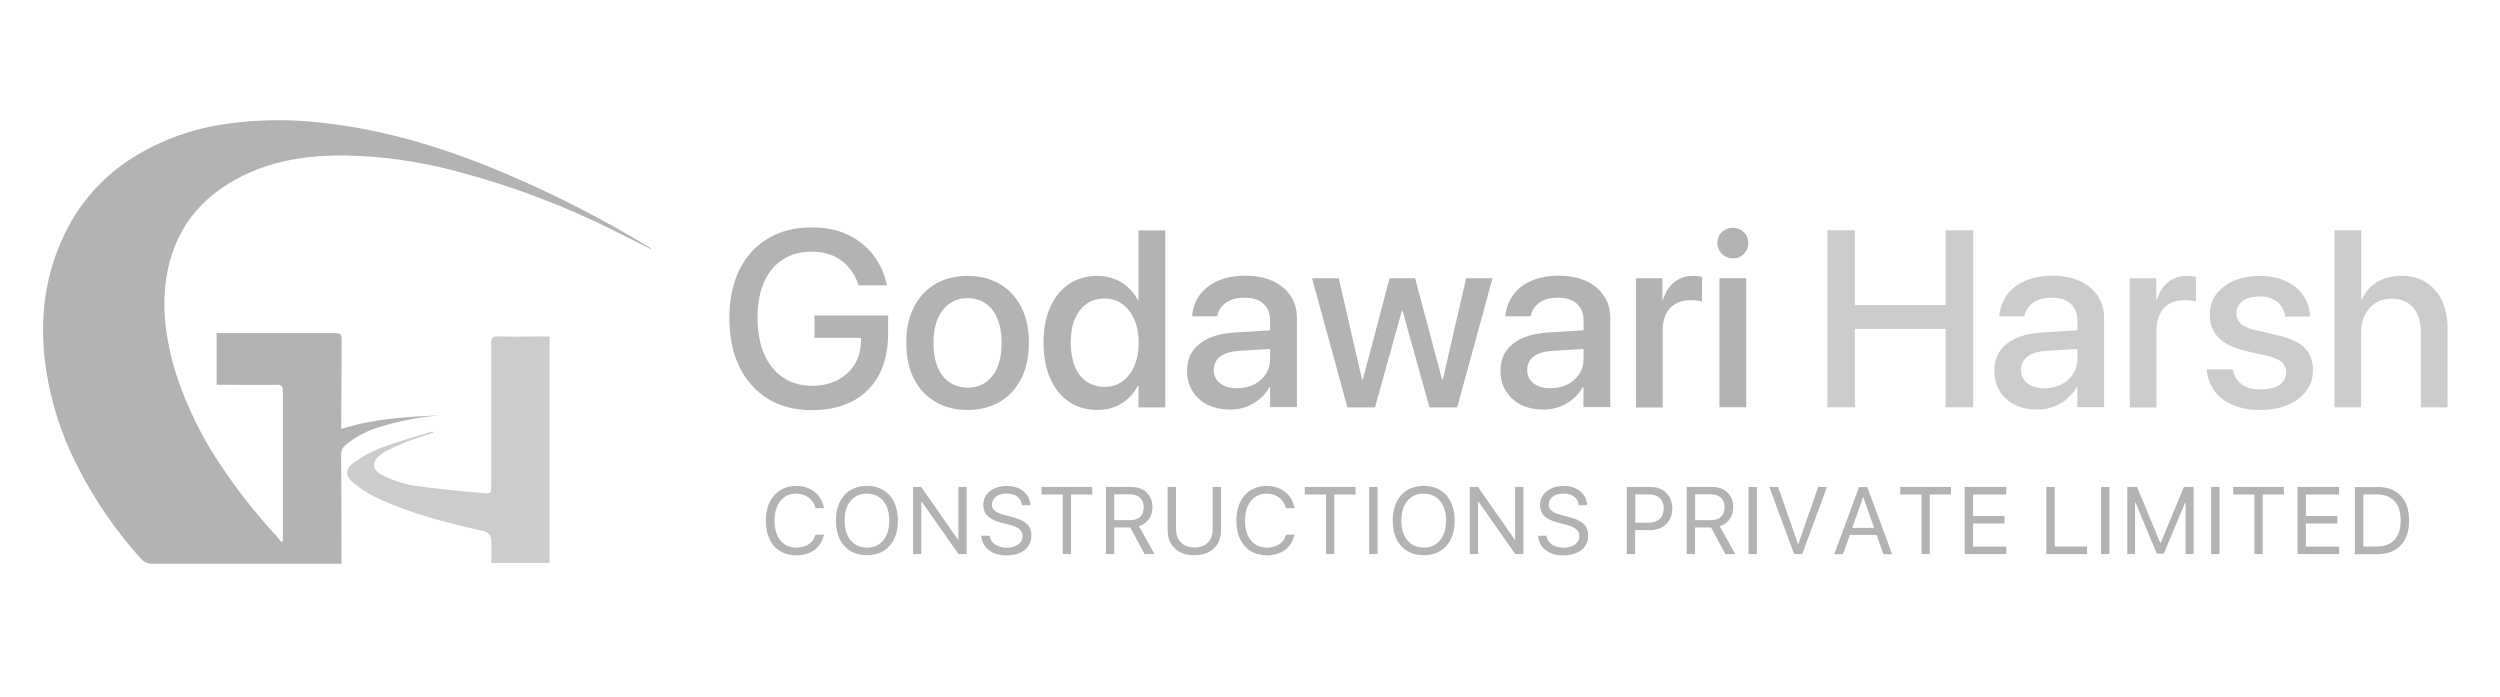 <?xml version="1.0" encoding="UTF-8"?>
<svg id="Layer_1" data-name="Layer 1" xmlns="http://www.w3.org/2000/svg" viewBox="0 0 251 70">
  <defs>
    <style>
      .cls-1 {
        isolation: isolate;
      }

      .cls-2 {
        fill: #ccc;
      }

      .cls-3 {
        fill: #b3b3b3;
      }
    </style>
  </defs>
  <g id="e8122ee4-da74-4501-b003-a0c55e6aea63">
    <g id="ad962cea-54fb-40bc-b910-08b5097c8aec">
      <path class="cls-3" d="m21.75,38.64v-5.2h11.77c.7,0,.78.06.78.78,0,2.58-.01,5.16-.04,7.73v1.12c3.31-1.06,6.63-1.22,9.98-1.38-2,.17-3.99.54-5.92,1.12-1.32.36-2.57.99-3.63,1.87-.3.24-.45.61-.44,1,.02,3.31.04,6.62.04,9.92v1H15.34c-.48.02-.94-.19-1.24-.56-2.47-2.74-4.58-5.81-6.26-9.1-1.62-3.1-2.71-6.47-3.23-9.93-.72-5.02-.13-9.87,2.33-14.39,1.49-2.76,3.68-5.08,6.32-6.75,2.89-1.81,6.13-2.98,9.51-3.44,3.13-.44,6.29-.48,9.42-.12,6.41.68,12.48,2.54,18.39,5.04,5.05,2.14,9.94,4.64,14.63,7.49.1.05.17.12.21.21-1.11-.56-2.21-1.12-3.32-1.67-5.19-2.63-10.63-4.7-16.26-6.18-3.64-.98-7.39-1.52-11.17-1.59-3.58-.04-7.06.44-10.32,2.05-4.27,2.12-6.93,5.49-7.65,10.25-.5,3.26,0,6.43.95,9.56,1.11,3.39,2.68,6.6,4.71,9.53,1.65,2.45,3.48,4.76,5.49,6.92.14.17.27.35.41.51l.14-.1v-15.08c-.01-.5-.13-.62-.64-.62-1.81.04-3.63,0-5.43,0h-.57Z"/>
      <path class="cls-2" d="m55.18,33.76v22.76h-5.85v-2.18q0-.87-.87-1.04c-3.66-.82-7.29-1.74-10.7-3.35-.86-.42-1.66-.93-2.37-1.55-.73-.6-.73-1.34.06-1.9.85-.63,1.78-1.13,2.76-1.53,1.72-.64,3.48-1.11,5.23-1.66l.05.14c-.78.26-1.58.5-2.35.79-.78.3-1.43.6-2.14.93-.19.1-.37.19-.55.31-1.24.84-1.22,1.72.14,2.33.93.45,1.93.78,2.96.95,2.31.33,4.64.54,6.97.75.79.07.8,0,.8-.75v-14.34c0-.55.17-.67.68-.64,1.53.04,3.05,0,4.59,0h.6Z"/>
    </g>
  </g>
  <g class="cls-1">
    <path class="cls-3" d="m77.13,40.06c-1.24-.75-2.2-1.82-2.88-3.2-.68-1.38-1.02-3.03-1.02-4.93h0c0-1.88.34-3.5,1.01-4.85.67-1.35,1.63-2.4,2.87-3.14,1.24-.74,2.7-1.11,4.38-1.11,1.38,0,2.59.24,3.62.73,1.03.49,1.88,1.16,2.54,2,.66.85,1.11,1.81,1.35,2.88l.05.21h-2.84l-.05-.14c-.37-1.03-.95-1.82-1.74-2.39s-1.77-.85-2.92-.85-2.1.26-2.91.79-1.44,1.28-1.88,2.27c-.44.99-.65,2.18-.65,3.57h0c0,1.42.22,2.64.67,3.66.45,1.02,1.08,1.81,1.9,2.35.82.55,1.79.82,2.92.82.96,0,1.81-.19,2.54-.57.73-.38,1.31-.91,1.72-1.58.41-.68.63-1.46.63-2.36v-.3h-4.66v-2.25h7.39v1.82c0,1.6-.3,2.98-.91,4.13-.61,1.15-1.48,2.03-2.62,2.64s-2.52.92-4.13.92c-1.69,0-3.16-.38-4.4-1.13Z"/>
    <path class="cls-3" d="m93.9,40.34c-.92-.55-1.64-1.32-2.15-2.33s-.76-2.2-.76-3.59v-.02c0-1.38.26-2.57.77-3.57.51-1,1.23-1.77,2.16-2.32.92-.54,2-.81,3.22-.81s2.31.27,3.23.81,1.64,1.31,2.16,2.31c.51,1,.77,2.2.77,3.58v.02c0,1.4-.26,2.59-.77,3.6-.51,1-1.23,1.78-2.15,2.32s-2,.82-3.23.82-2.32-.27-3.25-.82Zm5.06-1.95c.51-.35.9-.86,1.18-1.53.28-.67.42-1.48.42-2.43v-.02c0-.94-.14-1.75-.42-2.42-.28-.67-.68-1.18-1.19-1.53-.52-.35-1.12-.52-1.81-.52s-1.28.18-1.79.53-.91.86-1.2,1.53c-.29.67-.43,1.47-.43,2.41v.02c0,.95.14,1.76.42,2.43.28.67.68,1.18,1.2,1.53.52.35,1.12.53,1.82.53s1.29-.18,1.8-.53Z"/>
    <path class="cls-3" d="m107.32,40.33c-.81-.55-1.44-1.33-1.88-2.33-.44-1.01-.67-2.2-.67-3.58h0c0-1.39.22-2.58.67-3.58s1.08-1.78,1.88-2.32c.81-.55,1.76-.82,2.84-.82.91,0,1.72.22,2.43.65.71.44,1.26,1.03,1.66,1.8h.05v-7.02h2.69v17.77h-2.69v-2.19h-.05c-.39.75-.93,1.35-1.63,1.79-.7.44-1.51.66-2.44.66-1.1,0-2.06-.28-2.87-.83Zm5.35-2.03c.51-.37.92-.88,1.21-1.55.29-.67.44-1.44.44-2.34h0c0-.91-.15-1.69-.44-2.35-.3-.66-.7-1.17-1.21-1.54s-1.1-.55-1.77-.55-1.3.18-1.81.54c-.51.36-.9.87-1.18,1.53-.28.66-.41,1.45-.41,2.36h0c0,.92.14,1.71.41,2.38.27.67.67,1.18,1.18,1.53.51.35,1.11.53,1.81.53s1.27-.18,1.78-.55Z"/>
    <path class="cls-3" d="m121.24,40.64c-.65-.33-1.15-.79-1.52-1.38-.36-.59-.54-1.27-.54-2.04v-.02c0-1.13.42-2.03,1.26-2.69.84-.66,2.03-1.04,3.55-1.13l4.9-.3v1.87l-4.54.28c-.8.05-1.41.24-1.84.57-.43.33-.65.77-.65,1.32v.03c0,.57.22,1.01.65,1.34.43.33,1,.49,1.72.49.62,0,1.18-.13,1.68-.38.5-.25.89-.61,1.18-1.05.29-.45.43-.95.43-1.51v-3.86c0-.71-.22-1.27-.67-1.68-.44-.41-1.08-.61-1.91-.61-.76,0-1.38.16-1.84.49s-.75.75-.87,1.27l-.02.11h-2.51v-.14c.08-.75.33-1.42.76-2.01.44-.6,1.04-1.07,1.81-1.41.77-.34,1.69-.52,2.75-.52s1.97.18,2.75.53c.77.35,1.37.85,1.8,1.49.43.64.64,1.39.64,2.25v8.93h-2.69v-2.04h-.05c-.25.47-.58.87-.98,1.21-.4.34-.86.6-1.36.79-.5.18-1.04.28-1.62.28-.86,0-1.62-.16-2.27-.49Z"/>
    <path class="cls-3" d="m131.74,27.94h2.67l2.35,10.2h.06l2.69-10.2h2.57l2.71,10.2h.06l2.35-10.2h2.65l-3.55,12.96h-2.78l-2.71-9.71h-.06l-2.7,9.71h-2.77l-3.55-12.96Z"/>
    <path class="cls-3" d="m152.71,40.64c-.65-.33-1.15-.79-1.52-1.38-.36-.59-.54-1.27-.54-2.04v-.02c0-1.13.42-2.03,1.26-2.69.84-.66,2.03-1.04,3.55-1.13l4.9-.3v1.87l-4.54.28c-.8.05-1.41.24-1.84.57-.43.33-.65.77-.65,1.32v.03c0,.57.22,1.01.65,1.34.43.33,1,.49,1.72.49.62,0,1.18-.13,1.68-.38.5-.25.89-.61,1.18-1.05.29-.45.43-.95.43-1.51v-3.86c0-.71-.22-1.27-.67-1.68-.44-.41-1.08-.61-1.91-.61-.76,0-1.38.16-1.84.49-.46.33-.75.75-.87,1.27l-.03.11h-2.51v-.14c.08-.75.33-1.42.76-2.01.43-.6,1.04-1.07,1.81-1.41.77-.34,1.69-.52,2.75-.52s1.97.18,2.75.53,1.37.85,1.8,1.49c.43.64.64,1.39.64,2.25v8.93h-2.69v-2.04h-.05c-.26.47-.58.87-.99,1.21-.4.34-.86.6-1.36.79-.5.18-1.04.28-1.62.28-.86,0-1.62-.16-2.27-.49Z"/>
    <path class="cls-3" d="m164.23,27.94h2.68v2.22h.05c.21-.76.57-1.36,1.1-1.8.53-.44,1.16-.66,1.9-.66.2,0,.38.01.54.03s.29.04.39.07v2.48c-.11-.04-.27-.08-.48-.1-.21-.03-.45-.04-.71-.04-.57,0-1.06.12-1.48.36-.42.24-.74.59-.96,1.05s-.33,1-.33,1.64v7.72h-2.68v-12.96Z"/>
    <path class="cls-3" d="m172.88,25.49c-.3-.3-.46-.66-.46-1.08s.15-.8.46-1.1c.3-.3.67-.44,1.1-.44s.8.15,1.1.44.45.66.45,1.1-.15.78-.45,1.08-.67.45-1.1.45-.79-.15-1.1-.45Zm-.25,2.44h2.69v12.96h-2.69v-12.96Z"/>
    <path class="cls-2" d="m183.47,23.12h2.76v7.51h9.11v-7.51h2.77v17.77h-2.77v-7.87h-9.11v7.87h-2.76v-17.77Z"/>
    <path class="cls-2" d="m202.28,40.64c-.65-.33-1.15-.79-1.51-1.38-.36-.59-.54-1.27-.54-2.04v-.02c0-1.13.42-2.03,1.26-2.69.84-.66,2.03-1.04,3.55-1.13l4.9-.3v1.87l-4.54.28c-.8.05-1.41.24-1.84.57-.43.33-.65.77-.65,1.32v.03c0,.57.22,1.01.65,1.34.43.33,1,.49,1.72.49.62,0,1.18-.13,1.68-.38s.89-.61,1.18-1.05c.29-.45.43-.95.43-1.51v-3.86c0-.71-.22-1.27-.67-1.68-.44-.41-1.08-.61-1.91-.61-.76,0-1.38.16-1.84.49s-.75.75-.87,1.27l-.03.11h-2.51v-.14c.08-.75.33-1.42.76-2.01.44-.6,1.04-1.07,1.81-1.41.77-.34,1.69-.52,2.75-.52s1.97.18,2.75.53c.77.35,1.37.85,1.8,1.49.43.64.64,1.39.64,2.25v8.93h-2.69v-2.04h-.05c-.25.47-.58.87-.99,1.21-.4.34-.86.6-1.36.79-.5.18-1.04.28-1.62.28-.86,0-1.62-.16-2.27-.49Z"/>
    <path class="cls-2" d="m213.81,27.94h2.68v2.22h.05c.21-.76.57-1.36,1.1-1.8.53-.44,1.16-.66,1.9-.66.2,0,.38.01.54.03s.29.04.39.07v2.48c-.11-.04-.27-.08-.48-.1-.21-.03-.45-.04-.71-.04-.57,0-1.06.12-1.48.36-.42.24-.74.59-.96,1.05s-.33,1-.33,1.64v7.72h-2.68v-12.96Z"/>
    <path class="cls-2" d="m224.18,40.66c-.78-.33-1.39-.8-1.83-1.39-.44-.6-.71-1.29-.8-2.08v-.11s2.62,0,2.62,0l.03.12c.13.59.42,1.05.87,1.39s1.08.5,1.9.5c.54,0,1-.07,1.38-.2.38-.14.67-.33.87-.58.21-.25.31-.56.31-.91h0c0-.43-.14-.77-.41-1.02-.27-.25-.75-.47-1.45-.64l-2.12-.48c-1.23-.28-2.15-.72-2.77-1.32-.61-.6-.92-1.37-.92-2.31h0c0-.79.21-1.48.63-2.06s1.01-1.04,1.76-1.37c.75-.32,1.63-.49,2.62-.49s1.9.17,2.64.52,1.32.81,1.73,1.41c.41.6.64,1.26.68,1.99v.15h-2.5v-.09c-.09-.57-.34-1.03-.78-1.39-.44-.36-1.03-.54-1.77-.54-.48,0-.89.07-1.24.21-.35.14-.62.34-.81.6-.19.26-.28.56-.28.91h0c0,.41.15.74.44,1.02.29.28.79.5,1.48.65l2.12.49c1.32.3,2.26.73,2.81,1.29.55.55.83,1.3.83,2.24h0c0,.8-.23,1.49-.68,2.09-.45.6-1.07,1.07-1.87,1.4-.79.34-1.7.5-2.72.5-1.08,0-2.01-.17-2.79-.5Z"/>
    <path class="cls-2" d="m234.4,23.12h2.67v6.95h.06c.34-.76.85-1.34,1.53-1.76.69-.41,1.51-.62,2.48-.62s1.73.22,2.42.65,1.22,1.04,1.6,1.82c.38.78.57,1.69.57,2.73v8.01h-2.67v-7.5c0-1.08-.26-1.91-.78-2.51-.52-.6-1.24-.9-2.18-.9-.61,0-1.14.14-1.59.43-.46.29-.81.69-1.07,1.19s-.38,1.1-.38,1.79v7.5h-2.67v-17.77Z"/>
  </g>
  <g class="cls-1">
    <path class="cls-3" d="m79.92,55.75c-.94-.01-1.68-.33-2.21-.94-.54-.61-.81-1.46-.82-2.54.01-1.07.29-1.92.83-2.53.54-.62,1.28-.94,2.21-.95.74,0,1.37.21,1.87.61.5.4.81.94.93,1.62h-.85c-.12-.45-.35-.8-.69-1.06-.35-.26-.77-.4-1.26-.4-.67,0-1.19.26-1.58.74-.39.48-.58,1.13-.59,1.97,0,.84.2,1.5.59,1.98.39.48.92.72,1.59.73.5,0,.92-.12,1.25-.34.34-.22.57-.54.69-.96h.85c-.16.67-.48,1.18-.96,1.54-.48.35-1.09.53-1.84.54Z"/>
    <path class="cls-3" d="m87.04,48.78c.97.01,1.72.33,2.27.94.55.62.83,1.47.84,2.55,0,1.08-.29,1.93-.84,2.54-.55.61-1.31.93-2.27.94-.97-.01-1.72-.33-2.27-.94-.55-.61-.83-1.46-.84-2.54,0-1.08.29-1.93.84-2.55.55-.61,1.31-.93,2.27-.94Zm0,.78c-.7,0-1.24.25-1.64.73-.4.48-.6,1.14-.6,1.98,0,.84.21,1.5.6,1.98.4.48.94.72,1.64.73.7,0,1.24-.25,1.64-.73.4-.48.6-1.14.6-1.98,0-.84-.21-1.5-.6-1.98-.4-.48-.94-.72-1.64-.73Z"/>
    <path class="cls-3" d="m91.67,55.63v-6.74h.82l3.69,5.29h.04v-5.29h.83v6.74h-.82l-3.69-5.27h-.04v5.27h-.83Z"/>
    <path class="cls-3" d="m99.36,53.78c.05.37.23.66.54.88.31.21.71.33,1.2.33.46,0,.84-.11,1.13-.32.29-.21.43-.49.44-.82,0-.28-.1-.52-.31-.71-.21-.18-.54-.33-.99-.45l-.86-.22c-.62-.16-1.07-.38-1.36-.67-.29-.29-.43-.66-.43-1.11.01-.57.23-1.03.67-1.37.43-.35,1-.52,1.71-.53.68,0,1.24.19,1.66.54.43.35.66.81.69,1.39h-.84c-.04-.36-.2-.65-.47-.86-.27-.21-.63-.31-1.07-.31-.45,0-.8.11-1.07.31-.27.2-.4.47-.41.8,0,.25.1.46.3.63.2.17.53.31.99.42l.71.19c.69.17,1.19.4,1.5.7s.46.68.46,1.16c0,.62-.24,1.11-.68,1.46-.45.35-1.06.54-1.85.54-.73,0-1.31-.19-1.76-.54-.45-.35-.69-.83-.74-1.43h.85Z"/>
    <path class="cls-3" d="m106.7,55.63v-5.98h-2.13v-.76h5.09v.76h-2.13v5.98h-.84Z"/>
    <path class="cls-3" d="m111.87,55.63h-.84v-6.74h2.53c.66,0,1.18.19,1.56.55.38.36.58.85.59,1.46,0,.47-.12.88-.36,1.22-.24.34-.57.58-1,.71l1.56,2.8h-.99l-1.44-2.67h-1.61v2.67Zm0-3.41h1.61c.44,0,.77-.12,1-.34.23-.22.35-.54.35-.96,0-.41-.13-.72-.37-.95-.24-.22-.58-.34-1.02-.34h-1.57v2.58Z"/>
    <path class="cls-3" d="m118.09,53.21c0,.52.16.94.48,1.26.31.32.77.49,1.35.5.59,0,1.04-.17,1.35-.5.32-.32.48-.74.48-1.26v-4.32h.84v4.38c0,.73-.24,1.32-.71,1.78-.47.46-1.12.69-1.97.7-.84-.01-1.5-.25-1.97-.7-.47-.45-.7-1.04-.71-1.78v-4.38h.84v4.32Z"/>
    <path class="cls-3" d="m127.16,55.75c-.94-.01-1.68-.33-2.21-.94-.54-.61-.81-1.46-.82-2.54.01-1.07.29-1.92.83-2.53.54-.62,1.28-.94,2.21-.95.74,0,1.37.21,1.87.61.5.4.81.94.93,1.62h-.85c-.12-.45-.35-.8-.69-1.06-.35-.26-.77-.4-1.26-.4-.67,0-1.19.26-1.58.74-.39.48-.58,1.13-.59,1.97,0,.84.2,1.5.59,1.98.39.48.92.72,1.59.73.5,0,.92-.12,1.25-.34.34-.22.57-.54.69-.96h.85c-.16.67-.48,1.18-.96,1.54-.48.35-1.09.53-1.84.54Z"/>
    <path class="cls-3" d="m133.13,55.63v-5.98h-2.13v-.76h5.09v.76h-2.13v5.98h-.84Z"/>
    <path class="cls-3" d="m137.47,55.63v-6.74h.84v6.74h-.84Z"/>
    <path class="cls-3" d="m142.94,48.78c.97.01,1.72.33,2.27.94.55.62.83,1.47.84,2.55,0,1.08-.29,1.93-.84,2.54-.55.61-1.31.93-2.27.94-.97-.01-1.72-.33-2.27-.94-.55-.61-.83-1.46-.84-2.54,0-1.08.29-1.93.84-2.55.55-.61,1.31-.93,2.27-.94Zm0,.78c-.7,0-1.24.25-1.64.73-.4.48-.6,1.14-.6,1.98,0,.84.21,1.5.6,1.98.4.48.94.72,1.64.73.7,0,1.24-.25,1.64-.73.39-.48.6-1.14.6-1.98,0-.84-.21-1.5-.6-1.98-.4-.48-.94-.72-1.64-.73Z"/>
    <path class="cls-3" d="m147.57,55.63v-6.74h.82l3.69,5.29h.04v-5.29h.83v6.74h-.82l-3.69-5.27h-.04v5.27h-.83Z"/>
    <path class="cls-3" d="m155.26,53.78c.05.37.23.66.54.88.31.21.71.33,1.2.33.46,0,.84-.11,1.13-.32.29-.21.43-.49.44-.82,0-.28-.1-.52-.31-.71-.21-.18-.54-.33-.99-.45l-.86-.22c-.62-.16-1.07-.38-1.36-.67-.29-.29-.43-.66-.43-1.11.01-.57.24-1.03.67-1.37.43-.35,1-.52,1.71-.53.68,0,1.24.19,1.66.54s.66.81.69,1.39h-.84c-.04-.36-.2-.65-.47-.86-.27-.21-.63-.31-1.07-.31-.45,0-.8.11-1.07.31-.27.2-.4.47-.41.8,0,.25.1.46.3.63.2.17.53.31.99.42l.71.19c.69.17,1.19.4,1.5.7s.46.68.46,1.16c0,.62-.23,1.11-.68,1.46-.45.35-1.06.54-1.85.54-.73,0-1.31-.19-1.76-.54-.45-.35-.69-.83-.74-1.43h.85Z"/>
    <path class="cls-3" d="m165.74,48.89c.64,0,1.16.21,1.56.6.39.39.59.91.6,1.56-.01.65-.21,1.17-.61,1.56s-.92.6-1.56.61h-1.56v2.41h-.84v-6.74h2.41Zm-1.57,3.59h1.35c.48,0,.85-.13,1.12-.38.26-.25.39-.59.4-1.05,0-.45-.13-.8-.39-1.04-.26-.25-.64-.37-1.12-.37h-1.35v2.84Z"/>
    <path class="cls-3" d="m170.18,55.63h-.84v-6.74h2.53c.66,0,1.18.19,1.56.55.38.36.58.85.59,1.46,0,.47-.12.88-.36,1.22-.24.34-.57.58-1,.71l1.56,2.8h-.99l-1.44-2.67h-1.61v2.67Zm0-3.41h1.61c.44,0,.77-.12,1-.34.23-.22.35-.54.36-.96,0-.41-.13-.72-.37-.95-.24-.22-.58-.34-1.02-.34h-1.57v2.58Z"/>
    <path class="cls-3" d="m175.55,55.63v-6.74h.84v6.74h-.84Z"/>
    <path class="cls-3" d="m180.13,55.63l-2.49-6.74h.88l2,5.72h.03l2-5.72h.88l-2.49,6.74h-.83Z"/>
    <path class="cls-3" d="m188.4,53.71h-2.68l-.68,1.93h-.88l2.49-6.74h.83l2.49,6.74h-.88l-.68-1.93Zm-2.43-.71h2.19l-1.08-3.07h-.03l-1.08,3.07Z"/>
    <path class="cls-3" d="m192.92,55.63v-5.98h-2.13v-.76h5.09v.76h-2.13v5.98h-.84Z"/>
    <path class="cls-3" d="m201.43,55.63h-4.18v-6.74h4.18v.76h-3.34v2.16h3.16v.75h-3.16v2.32h3.34v.76Z"/>
    <path class="cls-3" d="m209.54,55.63h-4.09v-6.74h.84v5.98h3.25v.76Z"/>
    <path class="cls-3" d="m210.95,55.63v-6.74h.84v6.74h-.84Z"/>
    <path class="cls-3" d="m219.43,55.63v-5.2h-.03l-2.15,5.15h-.71l-2.15-5.15h-.03v5.2h-.78v-6.74h.98l2.33,5.62h.04l2.33-5.62h.98v6.74h-.79Z"/>
    <path class="cls-3" d="m222,55.63v-6.74h.84v6.74h-.84Z"/>
    <path class="cls-3" d="m226.34,55.63v-5.98h-2.13v-.76h5.09v.76h-2.13v5.98h-.84Z"/>
    <path class="cls-3" d="m234.85,55.63h-4.18v-6.74h4.18v.76h-3.34v2.16h3.16v.75h-3.16v2.32h3.34v.76Z"/>
    <path class="cls-3" d="m238.7,48.89c1.01,0,1.79.3,2.34.89.55.58.83,1.41.84,2.48,0,1.07-.29,1.9-.84,2.49-.55.59-1.33.88-2.34.89h-2.27v-6.74h2.27Zm-1.42,5.98h1.37c.77,0,1.35-.23,1.76-.68.41-.45.61-1.09.62-1.93,0-.85-.21-1.5-.61-1.94-.41-.45-1-.67-1.77-.68h-1.37v5.23Z"/>
  </g>
</svg>